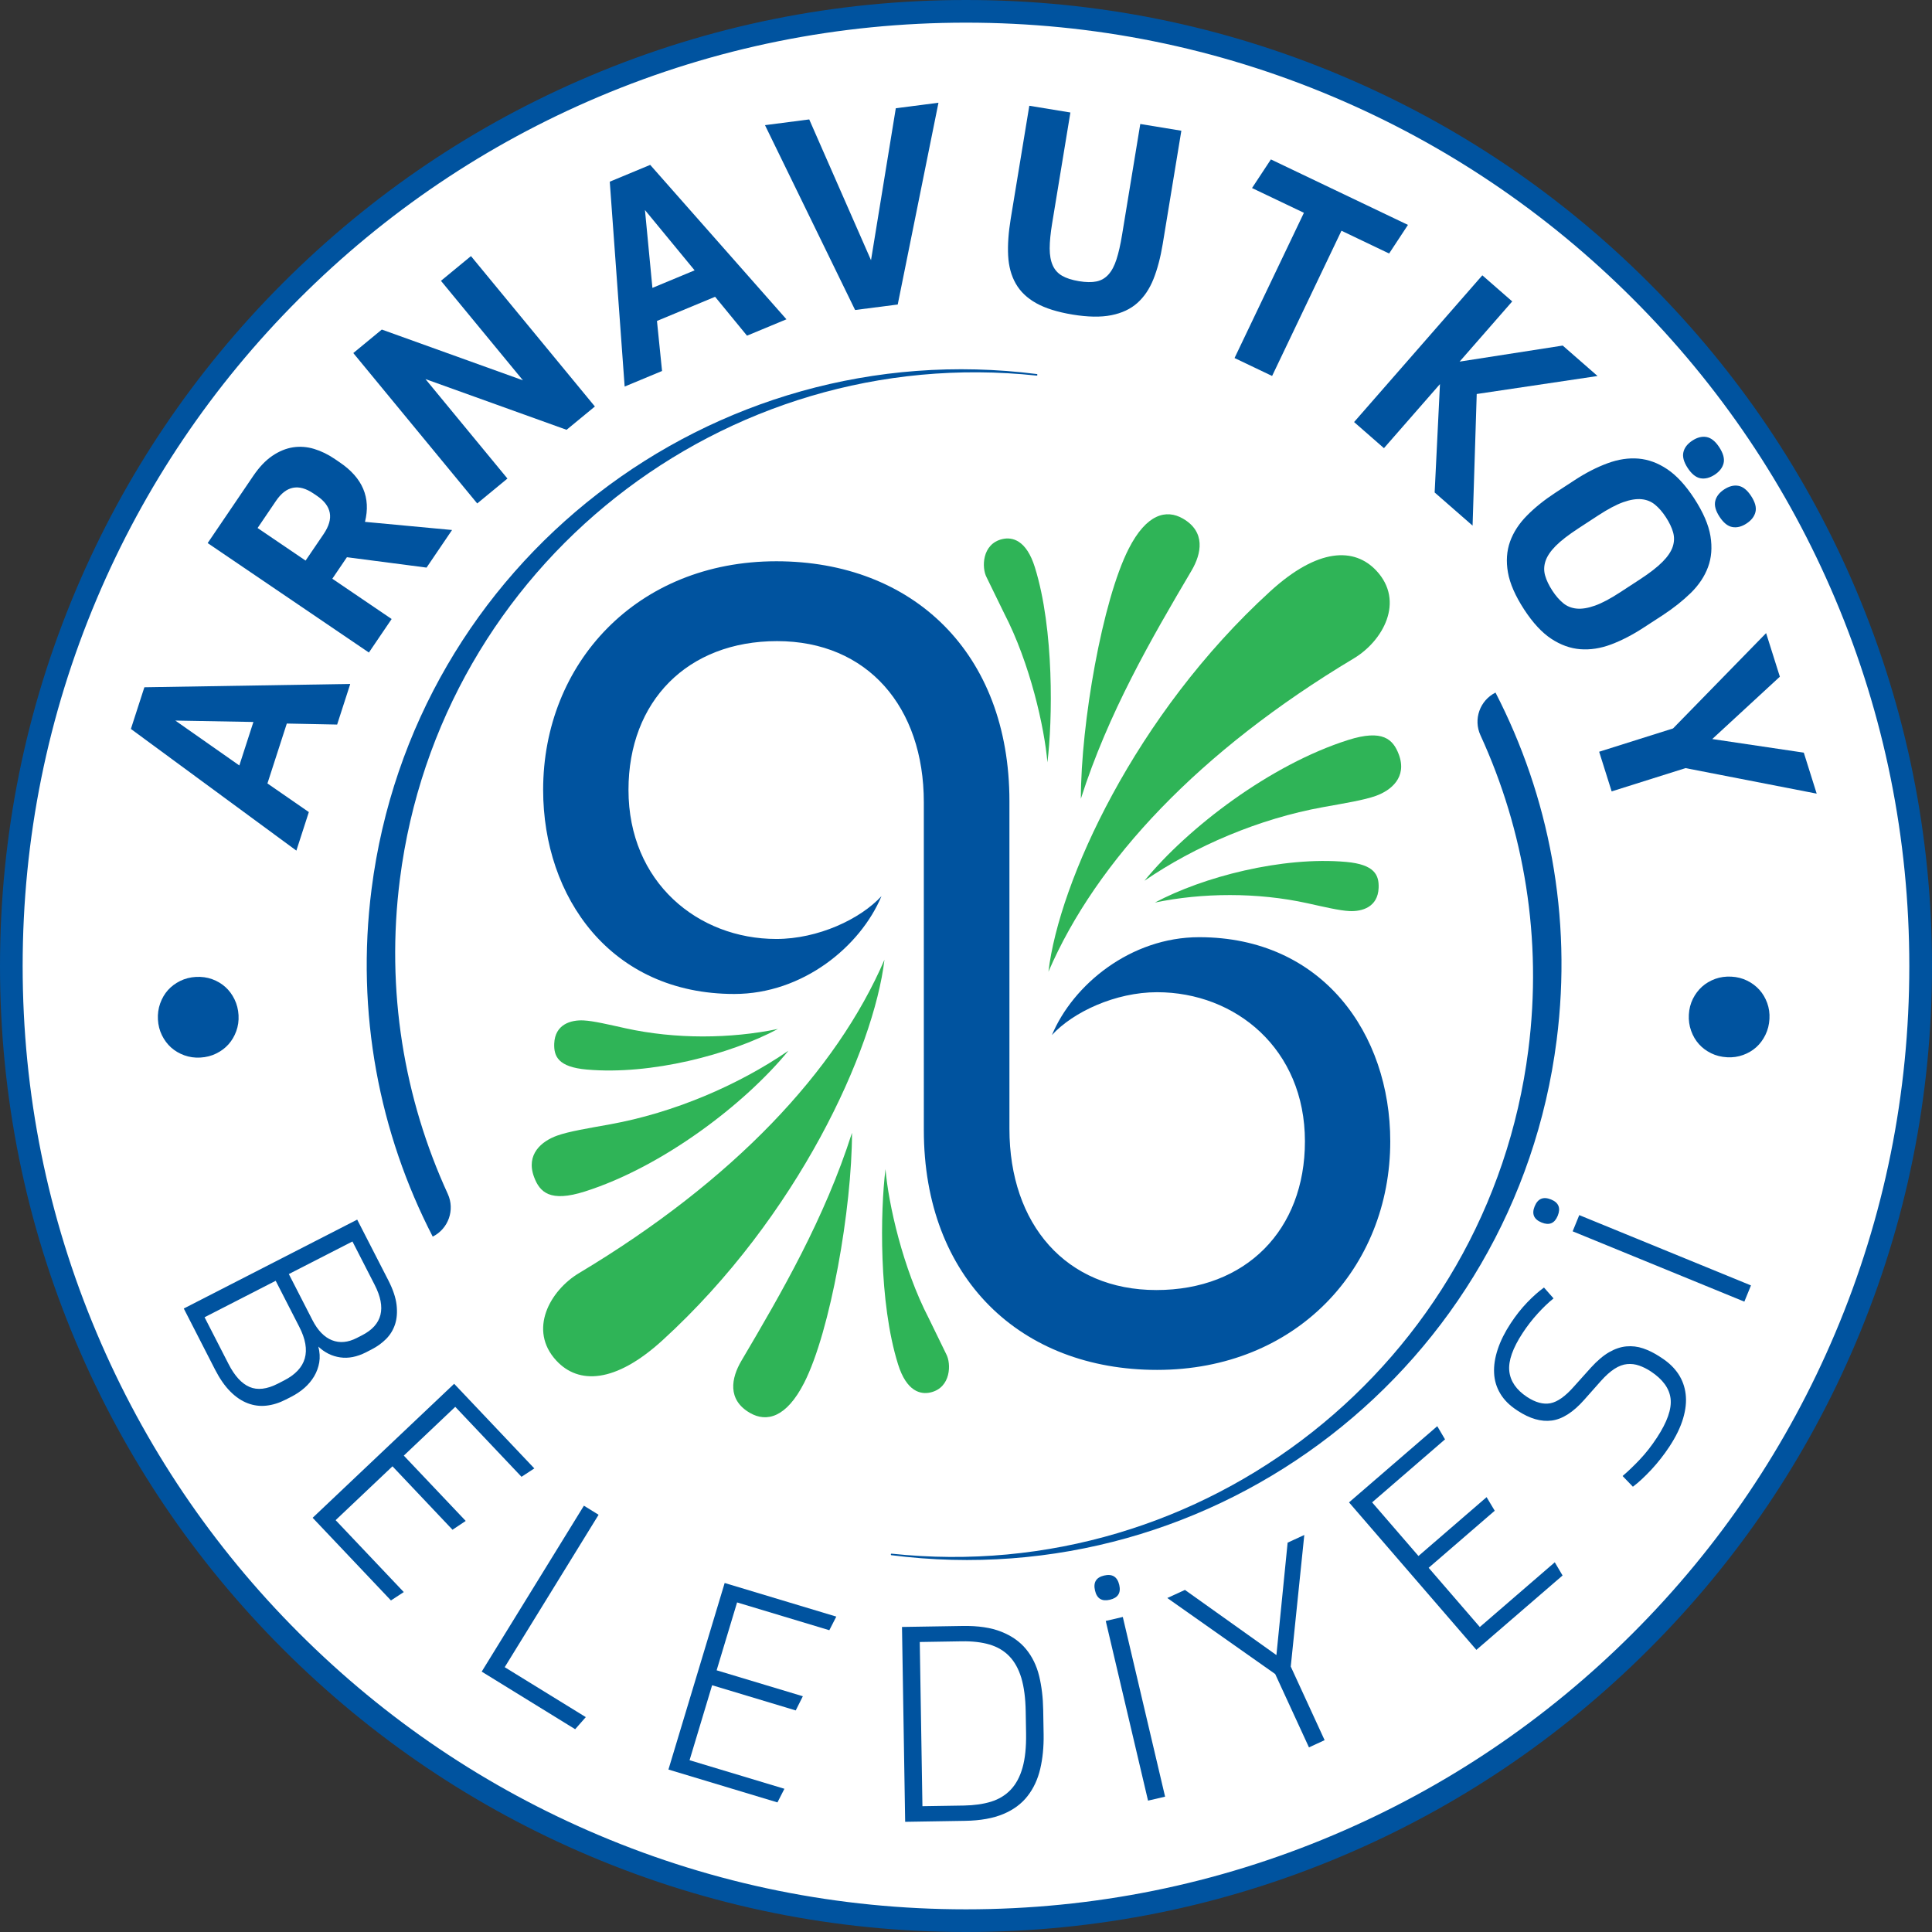 <?xml version="1.0" encoding="utf-8"?>
<!-- Generator: Adobe Illustrator 16.0.0, SVG Export Plug-In . SVG Version: 6.00 Build 0)  -->
<!DOCTYPE svg PUBLIC "-//W3C//DTD SVG 1.1//EN" "http://www.w3.org/Graphics/SVG/1.1/DTD/svg11.dtd">
<svg version="1.1" id="Layer_1" xmlns="http://www.w3.org/2000/svg" xmlns:xlink="http://www.w3.org/1999/xlink" x="0px" y="0px"
	 width="108.636px" height="108.636px" viewBox="0 0 108.636 108.636" enable-background="new 0 0 108.636 108.636"
	 xml:space="preserve">
<rect x="0" y="0" width="108.636" height="108.636" fill="#333333" stroke="none"/>
<g>
	<ellipse fill="#FFFFFF" cx="54.352" cy="54.284" rx="53.653" ry="53.613"/>
	<path fill="#00539F" d="M11.263,59.467c-0.317,0.018-0.618-0.025-0.901-0.128c-0.283-0.103-0.53-0.249-0.741-0.437
		c-0.21-0.189-0.382-0.419-0.515-0.689c-0.133-0.27-0.208-0.564-0.226-0.881c-0.018-0.318,0.024-0.62,0.126-0.909
		c0.103-0.288,0.249-0.538,0.437-0.749c0.189-0.21,0.418-0.382,0.688-0.515c0.271-0.134,0.564-0.208,0.882-0.227
		c0.327-0.018,0.633,0.025,0.916,0.127c0.283,0.103,0.53,0.249,0.74,0.438c0.211,0.188,0.383,0.419,0.517,0.695
		c0.134,0.275,0.208,0.572,0.227,0.889c0.018,0.318-0.025,0.618-0.128,0.901s-0.249,0.53-0.437,0.741
		c-0.189,0.211-0.419,0.383-0.688,0.515C11.89,59.373,11.59,59.449,11.263,59.467"/>
	<path fill="#00539F" d="M16.127,40.685l-1.089,3.368l2.328,1.61l-0.701,2.167l-9.305-6.842l0.758-2.343l11.577-0.187l-0.738,2.284
		L16.127,40.685z M13.458,43.042l0.791-2.446l-4.391-0.078L13.458,43.042z"/>
	<path fill="#00539F" d="M19.108,26.002c1.283,0.87,1.753,1.984,1.415,3.342l4.896,0.458l-1.434,2.114l-4.478-0.584l-0.821,1.21
		l3.336,2.265l-1.279,1.885l-9.066-6.155l2.567-3.782c0.334-0.492,0.691-0.867,1.07-1.124c0.379-0.257,0.767-0.416,1.162-0.478
		c0.393-0.06,0.79-0.03,1.185,0.089c0.397,0.12,0.786,0.31,1.167,0.569L19.108,26.002z M17.183,31.522l1.013-1.49
		c0.299-0.441,0.415-0.84,0.347-1.196c-0.067-0.356-0.306-0.673-0.714-0.95l-0.204-0.138c-0.832-0.564-1.533-0.427-2.104,0.414
		l-1.037,1.528L17.183,31.522z"/>
	<polygon fill="#00539F" points="21.469,18.531 29.404,21.385 24.795,15.79 26.482,14.4 33.45,22.857 31.858,24.168 23.923,21.315 
		28.533,26.909 26.834,28.309 19.866,19.852 	"/>
	<path fill="#00539F" d="M40.21,16.688l-3.269,1.359l0.286,2.814l-2.103,0.875l-0.837-11.52l2.274-0.945l7.66,8.683l-2.217,0.921
		L40.21,16.688z M36.685,16.188l2.373-0.987l-2.792-3.39L36.685,16.188z"/>
	<polygon fill="#00539F" points="45.503,6.715 48.977,14.631 50.371,6.087 52.77,5.777 50.479,17.123 48.082,17.431 43.015,7.037 	
		"/>
	<path fill="#00539F" d="M60.313,17.689c-0.849-0.14-1.533-0.354-2.046-0.641c-0.517-0.288-0.899-0.655-1.152-1.103
		c-0.255-0.447-0.396-0.972-0.427-1.576c-0.031-0.603,0.018-1.29,0.143-2.059l1.047-6.363l2.31,0.379l-1.025,6.227
		c-0.092,0.557-0.138,1.027-0.139,1.412c0,0.384,0.057,0.703,0.171,0.956c0.113,0.253,0.289,0.449,0.526,0.585
		c0.237,0.138,0.553,0.239,0.948,0.305c0.396,0.065,0.726,0.069,0.989,0.014c0.263-0.055,0.487-0.185,0.671-0.389
		c0.185-0.204,0.335-0.488,0.452-0.854c0.118-0.365,0.223-0.827,0.314-1.384l1.023-6.226l2.309,0.379l-1.049,6.379
		c-0.124,0.749-0.296,1.402-0.517,1.958c-0.222,0.556-0.524,1.005-0.908,1.348s-0.872,0.571-1.463,0.688
		C61.9,17.842,61.175,17.83,60.313,17.689"/>
	<polygon fill="#00539F" points="79.169,12.646 78.11,14.255 75.43,12.974 71.53,21.141 69.418,20.132 73.319,11.966 70.401,10.574 
		71.462,8.964 	"/>
	<polygon fill="#00539F" points="80.969,21.597 77.819,25.2 76.14,23.732 83.351,15.481 85.032,16.949 82.074,20.333 87.871,19.431 
		89.83,21.143 83.036,22.155 82.803,29.556 80.67,27.692 	"/>
	<path fill="#00539F" d="M92.416,35.294c-0.618,0.404-1.226,0.717-1.819,0.941c-0.597,0.224-1.175,0.313-1.737,0.27
		c-0.562-0.044-1.105-0.24-1.633-0.587c-0.527-0.348-1.035-0.896-1.523-1.644c-0.498-0.765-0.803-1.46-0.913-2.087
		c-0.11-0.628-0.069-1.205,0.118-1.732c0.19-0.527,0.508-1.017,0.955-1.468c0.446-0.452,0.979-0.879,1.597-1.283l1.083-0.707
		c0.628-0.41,1.242-0.725,1.846-0.947c0.601-0.222,1.182-0.31,1.739-0.263c0.557,0.047,1.099,0.246,1.621,0.597
		c0.522,0.35,1.026,0.896,1.509,1.634c0.509,0.782,0.816,1.491,0.92,2.128s0.058,1.219-0.139,1.745
		c-0.194,0.526-0.518,1.008-0.965,1.448c-0.45,0.439-0.974,0.856-1.574,1.249L92.416,35.294z M88.74,29.718
		c-0.55,0.36-0.973,0.687-1.264,0.98c-0.291,0.294-0.482,0.579-0.573,0.853c-0.09,0.273-0.098,0.545-0.02,0.813
		c0.075,0.269,0.213,0.552,0.409,0.854c0.185,0.284,0.386,0.514,0.6,0.692c0.214,0.179,0.469,0.282,0.764,0.311
		c0.294,0.028,0.636-0.027,1.029-0.167s0.859-0.387,1.401-0.74l1.134-0.74c0.55-0.359,0.971-0.686,1.262-0.981
		c0.292-0.294,0.484-0.578,0.575-0.852c0.09-0.274,0.097-0.544,0.02-0.813c-0.076-0.268-0.213-0.553-0.409-0.853
		c-0.186-0.284-0.386-0.515-0.601-0.693c-0.215-0.179-0.469-0.282-0.763-0.311c-0.294-0.028-0.639,0.027-1.032,0.167
		c-0.391,0.14-0.856,0.387-1.399,0.741L88.74,29.718z M94.894,26.308c-0.218-0.335-0.297-0.63-0.236-0.884
		c0.059-0.254,0.229-0.471,0.504-0.65c0.274-0.18,0.54-0.247,0.797-0.2c0.256,0.047,0.496,0.238,0.714,0.573
		c0.224,0.343,0.305,0.643,0.245,0.896c-0.062,0.254-0.229,0.471-0.503,0.651c-0.275,0.178-0.542,0.246-0.798,0.199
		C95.358,26.846,95.117,26.65,94.894,26.308 M96.686,29.052c-0.218-0.335-0.299-0.629-0.237-0.884
		c0.063-0.254,0.229-0.471,0.504-0.65c0.275-0.18,0.542-0.247,0.798-0.2c0.256,0.046,0.496,0.238,0.714,0.572
		c0.224,0.344,0.308,0.642,0.245,0.897c-0.062,0.254-0.229,0.471-0.504,0.65c-0.274,0.18-0.541,0.246-0.797,0.199
		C97.152,29.591,96.909,29.396,96.686,29.052"/>
	<polygon fill="#00539F" points="96.28,41.556 101.427,42.321 102.152,44.626 94.778,43.191 90.623,44.5 89.92,42.27 94.075,40.96 
		99.308,35.6 100.081,38.05 	"/>
	<path fill="#00539F" d="M97.362,54.917c0.316,0.017,0.611,0.092,0.881,0.225c0.27,0.133,0.498,0.305,0.688,0.515
		c0.189,0.211,0.335,0.458,0.438,0.741s0.146,0.583,0.127,0.901c-0.017,0.317-0.092,0.613-0.225,0.889
		c-0.134,0.276-0.307,0.507-0.517,0.697c-0.21,0.188-0.458,0.335-0.741,0.437c-0.282,0.103-0.583,0.146-0.899,0.128
		c-0.329-0.018-0.628-0.093-0.897-0.226c-0.271-0.133-0.5-0.305-0.689-0.516c-0.188-0.21-0.334-0.46-0.437-0.749
		c-0.103-0.288-0.145-0.59-0.127-0.908c0.017-0.318,0.092-0.612,0.224-0.881c0.135-0.271,0.308-0.5,0.517-0.689
		c0.211-0.189,0.458-0.334,0.74-0.438C96.729,54.941,97.033,54.899,97.362,54.917"/>
	<path fill="#00539F" d="M10.334,73.578l9.751-4.999l1.756,3.424c0.256,0.502,0.41,0.958,0.458,1.365
		c0.047,0.408,0.02,0.771-0.082,1.088c-0.103,0.318-0.27,0.594-0.501,0.829c-0.232,0.233-0.503,0.43-0.813,0.589l-0.315,0.162
		c-0.512,0.262-0.999,0.357-1.46,0.289c-0.463-0.067-0.871-0.27-1.227-0.606c0.08,0.315,0.098,0.612,0.05,0.892
		c-0.048,0.277-0.144,0.537-0.285,0.776c-0.143,0.24-0.322,0.456-0.54,0.649c-0.22,0.192-0.466,0.359-0.74,0.5l-0.314,0.16
		c-0.366,0.188-0.728,0.302-1.088,0.342c-0.36,0.041-0.712-0.004-1.055-0.134c-0.342-0.13-0.669-0.349-0.976-0.658
		c-0.309-0.309-0.595-0.719-0.857-1.229L10.334,73.578z M11.503,74.069l1.348,2.629c0.341,0.668,0.735,1.098,1.18,1.29
		c0.445,0.192,0.978,0.13,1.598-0.188l0.342-0.176c1.27-0.65,1.556-1.656,0.857-3.017l-1.326-2.588L11.503,74.069z M16.241,71.64
		l1.328,2.59c0.299,0.582,0.666,0.961,1.099,1.131c0.433,0.17,0.896,0.128,1.39-0.125l0.301-0.154
		c1.142-0.585,1.377-1.531,0.708-2.836l-1.249-2.438L16.241,71.64z"/>
	<polygon fill="#00539F" points="30.045,82.569 29.324,83.04 25.599,79.106 22.706,81.849 26.187,85.522 25.444,86.017 
		22.069,82.45 18.872,85.478 22.704,89.522 21.983,89.993 17.58,85.345 25.537,77.81 	"/>
	<polygon fill="#00539F" points="33.659,85.175 28.38,93.745 32.94,96.554 32.341,97.233 27.086,93.995 32.833,84.665 	"/>
	<polygon fill="#00539F" points="47.025,90.901 46.633,91.667 41.446,90.104 40.296,93.921 45.144,95.38 44.744,96.177 
		40.042,94.761 38.774,98.976 44.107,100.583 43.716,101.349 37.586,99.501 40.748,89.011 	"/>
	<path fill="#00539F" d="M50.719,91.483l3.4-0.055c0.884-0.016,1.612,0.094,2.19,0.326c0.579,0.23,1.042,0.557,1.388,0.979
		c0.345,0.42,0.589,0.92,0.733,1.502c0.141,0.584,0.218,1.219,0.229,1.904l0.024,1.387c0.011,0.707-0.054,1.355-0.192,1.941
		c-0.139,0.588-0.376,1.098-0.715,1.529c-0.336,0.432-0.79,0.768-1.361,1.006c-0.571,0.24-1.285,0.369-2.147,0.383l-3.371,0.055
		L50.719,91.483z M51.868,101.562l2.339-0.037c0.573-0.01,1.081-0.082,1.521-0.217c0.438-0.137,0.806-0.359,1.104-0.672
		c0.297-0.313,0.52-0.727,0.665-1.242c0.146-0.518,0.211-1.158,0.199-1.928l-0.021-1.23c-0.012-0.75-0.095-1.377-0.245-1.883
		c-0.153-0.506-0.377-0.912-0.674-1.221c-0.296-0.309-0.668-0.527-1.112-0.66c-0.442-0.131-0.962-0.191-1.558-0.182l-2.368,0.039
		L51.868,101.562z"/>
	<path fill="#00539F" d="M62.087,88.591c0.458-0.105,0.74,0.068,0.849,0.529c0.104,0.449-0.073,0.729-0.531,0.834
		c-0.45,0.105-0.728-0.066-0.832-0.516C61.464,88.979,61.634,88.696,62.087,88.591 M63.135,90.921l2.378,10.105l-0.959,0.223
		l-2.378-10.104L63.135,90.921z"/>
	<polygon fill="#00539F" points="71.773,93.065 72.403,86.743 73.34,86.312 72.579,93.71 74.483,97.849 73.603,98.255 71.704,94.13 
		65.637,89.856 66.629,89.401 	"/>
	<polygon fill="#00539F" points="80.817,80.194 81.253,80.935 77.154,84.478 79.76,87.493 83.591,84.185 84.048,84.948 
		80.333,88.157 83.21,91.487 87.425,87.847 87.863,88.589 83.017,92.772 75.855,84.479 	"/>
	<path fill="#00539F" d="M89.462,76.896c0.351-0.384,0.689-0.671,1.016-0.861c0.329-0.189,0.652-0.299,0.973-0.328
		c0.319-0.029,0.635,0.008,0.946,0.114c0.31,0.106,0.617,0.259,0.917,0.455l0.153,0.101c0.379,0.249,0.68,0.541,0.906,0.879
		c0.225,0.34,0.362,0.719,0.412,1.138s0.002,0.876-0.145,1.368c-0.146,0.494-0.401,1.02-0.768,1.578
		c-0.304,0.463-0.645,0.896-1.019,1.301c-0.378,0.402-0.721,0.723-1.035,0.957l-0.58-0.602c0.309-0.262,0.632-0.572,0.969-0.928
		c0.336-0.355,0.657-0.764,0.962-1.229c0.579-0.883,0.835-1.613,0.768-2.192s-0.442-1.091-1.118-1.536
		c-0.214-0.141-0.432-0.249-0.652-0.325c-0.218-0.077-0.443-0.104-0.671-0.083c-0.23,0.021-0.466,0.108-0.708,0.263
		c-0.241,0.154-0.502,0.386-0.777,0.695l-0.929,1.048c-0.617,0.699-1.226,1.088-1.824,1.168c-0.6,0.08-1.236-0.104-1.916-0.549
		l-0.063-0.043c-0.403-0.264-0.71-0.572-0.919-0.925c-0.212-0.353-0.328-0.738-0.347-1.157c-0.021-0.418,0.049-0.863,0.206-1.337
		c0.158-0.475,0.4-0.96,0.727-1.456c0.287-0.438,0.596-0.828,0.924-1.17c0.329-0.343,0.646-0.623,0.948-0.842l0.538,0.611
		c-0.287,0.23-0.584,0.514-0.891,0.852c-0.308,0.338-0.588,0.699-0.842,1.086c-0.563,0.857-0.815,1.572-0.756,2.146
		c0.061,0.573,0.395,1.06,1.002,1.46c0.473,0.309,0.908,0.427,1.307,0.352c0.4-0.076,0.844-0.39,1.329-0.943L89.462,76.896z"/>
	<path fill="#00539F" d="M86.292,67.835c0.178-0.438,0.486-0.566,0.923-0.389c0.429,0.174,0.553,0.48,0.375,0.918
		c-0.176,0.428-0.475,0.553-0.903,0.379C86.25,68.566,86.118,68.263,86.292,67.835 M88.802,68.325l9.655,3.954l-0.373,0.912
		l-9.654-3.954L88.802,68.325z"/>
	<path fill="#00539F" d="M54.315,108.636c-7.331,0-14.444-1.436-21.142-4.27c-6.467-2.734-12.275-6.65-17.264-11.639
		c-4.988-4.988-8.905-10.797-11.641-17.266C1.437,68.766,0,61.653,0,54.322c0-7.334,1.437-14.449,4.269-21.146
		c2.736-6.469,6.653-12.278,11.641-17.267S26.706,7.004,33.174,4.269C39.872,1.436,46.985,0,54.315,0
		C61.65,0,68.764,1.436,75.46,4.269c6.469,2.736,12.277,6.652,17.265,11.641c4.99,4.989,8.907,10.797,11.643,17.267
		c2.832,6.698,4.269,13.812,4.269,21.146c0,7.332-1.437,14.444-4.269,21.14c-2.735,6.469-6.652,12.277-11.643,17.266
		c-4.987,4.988-10.796,8.904-17.265,11.639C68.764,107.2,61.65,108.636,54.315,108.636 M54.315,1.274
		c-7.16,0-14.105,1.402-20.645,4.167c-6.316,2.672-11.989,6.497-16.86,11.369c-4.872,4.872-8.697,10.544-11.368,16.861
		c-2.766,6.54-4.168,13.488-4.168,20.65c0,7.16,1.402,14.106,4.168,20.644c2.671,6.316,6.496,11.988,11.368,16.859
		c4.872,4.871,10.544,8.697,16.86,11.367c6.539,2.768,13.484,4.17,20.645,4.17c7.162,0,14.108-1.402,20.647-4.17
		c6.316-2.67,11.99-6.496,16.862-11.367c4.871-4.871,8.697-10.543,11.367-16.859c2.768-6.538,4.169-13.484,4.169-20.644
		c0-7.163-1.401-14.11-4.169-20.65c-2.67-6.316-6.496-11.989-11.367-16.861c-4.872-4.872-10.546-8.697-16.862-11.369
		C68.424,2.676,61.478,1.274,54.315,1.274"/>
	<path fill="#00539F" d="M24.332,69.535L24.332,69.535c0.882-0.442,1.258-1.503,0.848-2.399c-2.455-5.351-3.494-11.43-2.693-17.699
		c2.25-17.648,18.206-30.196,35.814-28.316c0.063-0.029,0.014-0.086,0.014-0.086c-18.331-2.337-35.085,10.628-37.422,28.959
		C20.002,56.972,21.333,63.722,24.332,69.535"/>
	<path fill="#00539F" d="M84.092,38.944L84.092,38.944c-0.881,0.443-1.258,1.503-0.846,2.399c2.454,5.351,3.492,11.43,2.691,17.7
		c-2.25,17.649-18.206,30.199-35.814,28.318c-0.062,0.027-0.014,0.086-0.014,0.086c18.331,2.338,35.084-10.629,37.421-28.959
		C88.421,51.507,87.091,44.758,84.092,38.944"/>
	<path fill="#00539F" d="M67.427,52.698c-3.848,0-7.092,2.669-8.277,5.503c1.188-1.296,3.569-2.409,5.913-2.409
		c4.408,0,8.313,3.186,8.313,8.384c0,4.984-3.315,8.363-8.355,8.363c-5.083,0-8.261-3.7-8.261-9.062V45.05
		c0-8.359-5.45-13.49-13.106-13.49c-7.846,0-13.113,5.74-13.113,12.852c0,6.04,3.803,11.479,10.749,11.479
		c3.848,0,7.092-2.669,8.276-5.503c-1.189,1.296-3.569,2.41-5.913,2.41c-4.408,0-8.313-3.186-8.313-8.385
		c0-4.983,3.317-8.363,8.355-8.363c5.083,0,8.252,3.701,8.252,9.062V63.54c0,8.358,5.459,13.489,13.115,13.489
		c7.845,0,13.112-5.74,13.112-12.852C78.175,58.137,74.372,52.698,67.427,52.698"/>
	<path fill="#2FB457" d="M60.777,44.912c1.54-4.82,3.952-8.981,6.219-12.82c0.571-0.969,0.808-2.19-0.485-2.934
		c-0.93-0.533-2.041-0.269-3.043,1.695C61.987,33.754,60.779,40.673,60.777,44.912"/>
	<path fill="#2FB457" d="M58.896,42.868c-0.165-1.941-0.967-5.557-2.438-8.393l-0.978-2.005c-0.289-0.533-0.275-1.887,0.88-2.157
		c0.557-0.131,1.351,0.045,1.831,1.586C59.281,35.396,59.186,40.52,58.896,42.868"/>
	<path fill="#2FB457" d="M58.953,54.641c1.345-3.124,3.468-6.229,6.34-9.203c1.437-1.487,3.06-2.941,4.866-4.349
		c1.808-1.408,3.796-2.769,5.967-4.068c1.632-0.977,2.879-3.2,1.271-4.927c-1.237-1.327-3.29-1.293-5.971,1.155
		c-3.808,3.476-6.776,7.563-8.867,11.412C60.467,48.509,59.251,52.12,58.953,54.641"/>
	<path fill="#2FB457" d="M64.938,50.751c1.326-0.277,2.766-0.423,4.227-0.422c1.46,0.001,2.939,0.15,4.346,0.459
		c0.953,0.21,1.806,0.414,2.36,0.441c0.717,0.036,1.607-0.22,1.649-1.304c0.014-0.359-0.042-0.688-0.302-0.946
		c-0.262-0.257-0.725-0.442-1.528-0.514c-1.805-0.16-3.817,0.053-5.717,0.484c-0.95,0.215-1.872,0.486-2.725,0.793
		C66.397,50.05,65.613,50.392,64.938,50.751"/>
	<path fill="#2FB457" d="M64.352,49.525c1.413-0.972,3.027-1.844,4.733-2.555c1.707-0.711,3.51-1.259,5.303-1.583
		c1.217-0.22,2.311-0.396,2.977-0.635c0.853-0.308,1.769-1.042,1.29-2.328c-0.161-0.427-0.387-0.785-0.816-0.959
		c-0.428-0.174-1.062-0.163-2.035,0.145c-2.188,0.694-4.437,1.924-6.446,3.354c-1.005,0.715-1.948,1.481-2.796,2.255
		S64.964,48.775,64.352,49.525"/>
	<path fill="#2FB457" d="M47.908,63.697c-1.54,4.82-3.953,8.98-6.219,12.82c-0.571,0.969-0.808,2.19,0.486,2.934
		c0.928,0.533,2.041,0.27,3.042-1.694C46.698,74.854,47.906,67.935,47.908,63.697"/>
	<path fill="#2FB457" d="M49.791,65.74c0.163,1.942,0.966,5.558,2.437,8.394l0.977,2.005c0.29,0.533,0.276,1.886-0.88,2.157
		c-0.558,0.131-1.35-0.047-1.829-1.586C49.402,73.212,49.5,68.087,49.791,65.74"/>
	<path fill="#2FB457" d="M49.732,53.967c-1.346,3.124-3.469,6.229-6.34,9.203c-1.436,1.487-3.06,2.941-4.866,4.348
		c-1.807,1.408-3.796,2.768-5.967,4.068c-1.631,0.977-2.879,3.199-1.27,4.928c1.235,1.326,3.29,1.293,5.97-1.156
		c3.806-3.475,6.775-7.563,8.868-11.411C48.219,60.099,49.434,56.489,49.732,53.967"/>
	<path fill="#2FB457" d="M43.746,57.857c-1.326,0.277-2.767,0.422-4.227,0.422c-1.46-0.001-2.94-0.15-4.345-0.459
		c-0.953-0.21-1.806-0.415-2.362-0.442c-0.716-0.035-1.606,0.22-1.648,1.304c-0.013,0.359,0.042,0.688,0.303,0.946
		c0.259,0.257,0.724,0.442,1.527,0.513c1.806,0.16,3.818-0.052,5.718-0.483c0.95-0.216,1.871-0.487,2.723-0.793
		C42.287,58.559,43.071,58.216,43.746,57.857"/>
	<path fill="#2FB457" d="M44.333,59.083c-1.415,0.971-3.027,1.844-4.734,2.555c-1.708,0.711-3.51,1.26-5.303,1.584
		c-1.216,0.22-2.311,0.396-2.975,0.636c-0.854,0.307-1.77,1.041-1.29,2.327c0.16,0.428,0.385,0.785,0.814,0.96
		c0.429,0.173,1.062,0.163,2.036-0.146c2.187-0.693,4.437-1.924,6.446-3.354c1.004-0.715,1.949-1.481,2.796-2.255
		C42.97,60.615,43.719,59.833,44.333,59.083"/>
</g>
</svg>
